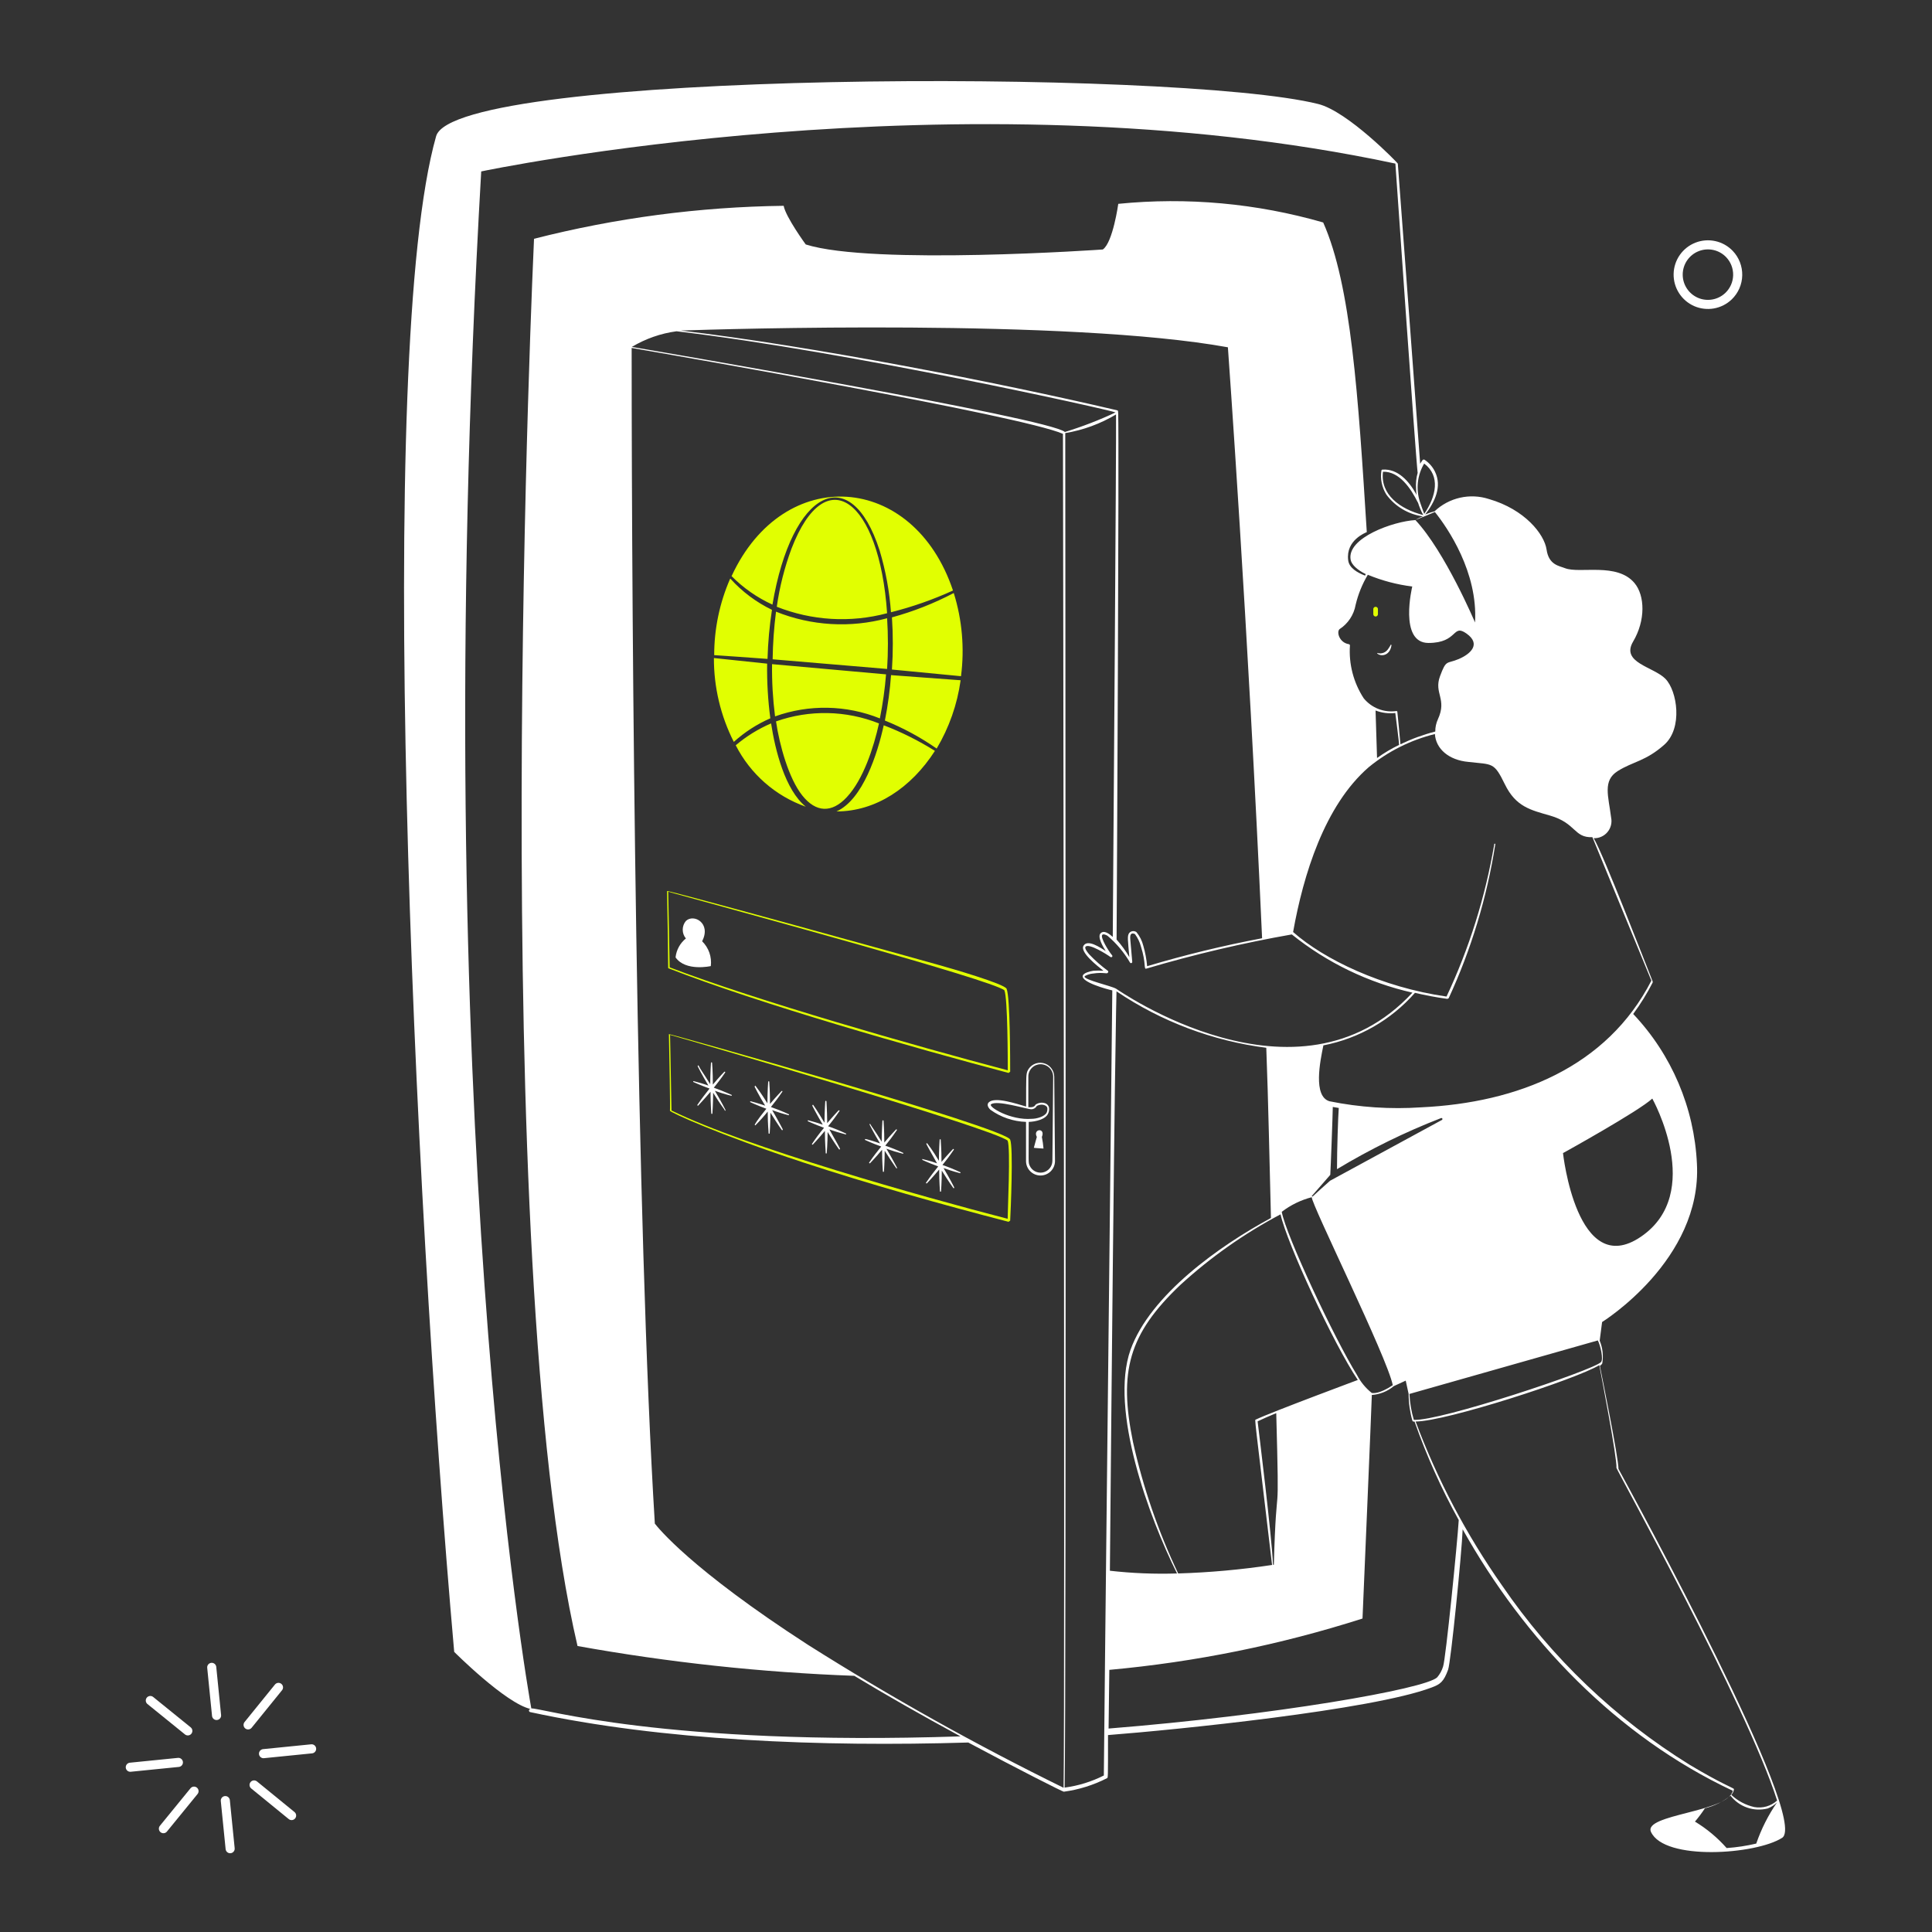 <svg width="120" height="120" viewBox="0 0 120 120" fill="none" xmlns="http://www.w3.org/2000/svg">
<rect x="0" y="0" width="120" height="120" fill="#333333" stroke="none"/>
<g id="Logged-In-1--Streamline-Milano">
<g id="Logged-In-1--Streamline-Milano.svg">
<path id="Vector" fill-rule="evenodd" clip-rule="evenodd" d="M32.955 106.148C31.404 105.801 28.211 102.601 28.211 102.601C25.642 73.493 23.287 21.895 27.088 8.461C28.245 4.364 73.091 4.272 81.874 6.459C83.714 6.916 86.815 10.121 86.821 10.162C86.826 10.202 88.163 28.098 88.209 28.804C88.256 28.728 88.302 28.653 88.354 28.584C88.368 28.564 88.389 28.55 88.412 28.545C88.436 28.54 88.46 28.543 88.481 28.555C88.763 28.742 88.989 29.002 89.135 29.307C89.569 30.209 89.135 31.164 88.522 31.957C88.709 31.874 88.902 31.809 89.1 31.76C89.543 31.341 90.09 31.049 90.685 30.914C91.279 30.78 91.899 30.808 92.479 30.996C94.707 31.639 95.922 33.178 96.061 34.138C96.2 35.099 96.847 35.145 97.218 35.295C98.132 35.642 100.44 34.919 101.522 36.215C102.17 36.99 102.217 38.529 101.436 39.849C100.655 41.168 102.708 41.411 103.443 42.163C104.178 42.915 104.531 45.224 103.374 46.254C102.217 47.283 101.43 47.295 100.481 47.891C99.532 48.487 99.902 49.441 100.07 50.784C100.103 50.942 100.099 51.105 100.059 51.261C100.019 51.418 99.944 51.563 99.84 51.686C99.736 51.809 99.605 51.907 99.457 51.972C99.31 52.038 99.15 52.068 98.988 52.062C99.619 53.133 102.101 59.584 102.651 60.961V61.025C102.301 61.708 101.897 62.362 101.441 62.98C103.831 65.506 105.235 68.805 105.399 72.278C105.723 78.266 99.509 82.114 99.509 82.114L99.359 83.271C99.544 83.717 99.6 84.206 99.52 84.683C99.485 84.746 99.433 84.798 99.37 84.833C99.503 85.504 100.527 90.538 100.527 91.238C101.499 93.014 112.411 113.027 110.693 114.15C109.073 115.191 103.38 115.596 102.546 113.785C102.049 112.686 107.349 112.564 107.626 111.228C100.377 107.82 94.678 101.826 90.848 94.987C90.796 96.434 90.113 103.249 89.945 103.706C89.667 104.47 89.448 104.615 88.927 104.811C85.23 106.217 73.004 107.444 68.821 107.768C68.821 110.534 68.821 110.412 68.757 110.447C67.916 110.876 67.009 111.16 66.073 111.286C66.004 111.286 63.273 109.909 60.142 108.231C50.984 108.509 41.142 108.115 32.949 106.345C32.923 106.344 32.898 106.333 32.881 106.314C32.863 106.295 32.853 106.269 32.854 106.243C32.855 106.217 32.866 106.193 32.885 106.175C32.904 106.157 32.929 106.147 32.955 106.148ZM107.488 111.534C107.019 111.906 106.477 112.172 105.896 112.316C105.707 112.604 105.5 112.88 105.277 113.143C106.013 113.587 106.676 114.142 107.245 114.786C107.864 114.743 108.479 114.65 109.084 114.508C109.396 113.601 109.83 112.741 110.375 111.951C110.21 112.115 110.013 112.243 109.796 112.327C109.376 112.434 108.934 112.416 108.524 112.275C108.114 112.134 107.753 111.877 107.488 111.534ZM99.335 84.793C97.877 85.672 89.789 88.293 87.926 88.293C89.276 91.901 91.081 95.323 93.295 98.476C96.366 102.965 100.341 106.763 104.965 109.625C106.903 110.782 107.603 111.025 107.702 111.118C107.686 111.254 107.627 111.382 107.534 111.482C107.934 111.858 108.427 112.12 108.963 112.24C109.214 112.285 109.473 112.272 109.719 112.202C109.964 112.132 110.191 112.006 110.38 111.835C108.5 105.922 100.4 91.284 100.4 91.174C100.446 90.561 99.451 85.394 99.335 84.793ZM69.319 25.743C68.349 26.322 67.28 26.715 66.165 26.9C66.165 27.519 66.235 106.125 66.125 111.031C66.974 110.919 67.797 110.665 68.561 110.279C68.561 109.232 69.064 64.195 69.087 61.516C68.723 61.435 67.143 61.002 67.253 60.602C67.305 60.423 67.704 60.33 67.907 60.296C68.117 60.279 68.328 60.279 68.538 60.296C68.173 60.006 67.045 59.139 67.305 58.733C67.566 58.328 68.329 58.849 68.677 59.069C68.514 58.809 68.144 58.19 68.358 57.97C68.572 57.75 68.896 57.999 69.116 58.195C69.157 52.577 69.342 27.322 69.319 25.743ZM39.233 21.612C39.233 40.161 39.522 75.94 40.673 94.634C40.853 94.866 42.889 97.446 50.174 102.156C55.306 105.4 60.61 108.367 66.061 111.043C66.154 106.136 66.027 27.727 66.021 26.946C63.44 25.818 41.964 22.081 39.233 21.612ZM86.676 10.162C59.575 4.376 29.889 10.648 29.889 10.648C26.515 69.154 32.782 104.956 33.001 106.113C33.58 106.061 41.217 108.462 59.657 107.849C57.157 106.495 54.97 105.24 53.061 104.088C47.294 103.877 41.55 103.258 35.871 102.237C30.218 77.994 33.169 14.831 33.169 14.831C38.239 13.537 43.444 12.85 48.675 12.783C48.797 13.471 50.046 15.184 50.046 15.184C54.195 16.497 68.497 15.496 68.497 15.496C69.122 15.074 69.458 12.661 69.458 12.661C73.736 12.234 78.055 12.627 82.186 13.818C83.922 17.718 84.362 24.58 84.894 33.05C84.83 33.085 83.587 33.542 83.737 34.786C83.789 35.284 84.316 35.567 84.784 35.752L84.83 35.66C84.31 35.405 83.957 35.081 83.893 34.78C83.621 33.398 86.589 32.373 87.903 32.304C88.054 32.21 88.215 32.132 88.383 32.073C87.933 32.011 87.499 31.859 87.109 31.626C86.718 31.394 86.378 31.085 86.109 30.719C85.83 30.274 85.721 29.744 85.802 29.226C85.805 29.209 85.815 29.193 85.829 29.182C85.843 29.171 85.86 29.166 85.878 29.168C86.809 29.105 87.504 29.868 87.955 30.678C88.036 30.823 87.955 30.759 87.955 30.348C87.929 30.019 87.963 29.688 88.053 29.371C87.932 28.416 86.67 10.162 86.67 10.162H86.676ZM68.856 107.363C79.12 106.541 88.528 104.91 89.268 104.181C89.434 103.985 89.559 103.756 89.633 103.51C89.795 103.07 90.518 95.826 90.605 94.414C89.519 92.457 88.602 90.411 87.862 88.299C87.816 88.299 87.746 88.299 87.729 88.252C87.574 87.709 87.494 87.146 87.492 86.58L87.312 85.753L86.572 86.094C86.186 86.417 85.708 86.609 85.207 86.644C85.207 86.928 84.628 100.53 84.628 100.53C79.518 102.163 74.245 103.232 68.902 103.718L68.856 107.363ZM68.943 97.562C70.325 97.719 71.718 97.775 73.108 97.73C71.373 94.258 68.902 87.57 70.216 83.844C71.442 80.424 75.758 77.37 78.941 75.651C78.848 72.18 78.784 68.575 78.651 65.08C75.319 64.653 72.133 63.452 69.348 61.574C69.342 61.921 69.226 65.289 68.937 97.556L68.943 97.562ZM84.339 85.718C82.834 83.485 79.93 77.213 79.536 75.425C77.285 76.615 75.195 78.087 73.317 79.805C70.088 82.872 69.481 85.203 70.372 89.566C70.997 92.384 71.939 95.123 73.178 97.73C75.131 97.671 77.078 97.495 79.01 97.203C77.888 87.691 77.922 88.206 78.003 88.171C78.917 87.726 84.709 85.574 84.333 85.713L84.339 85.718ZM79.27 87.772C78.854 87.946 78.449 88.119 78.113 88.281C78.159 88.675 79.01 95.537 79.068 97.192H79.12C79.293 91.012 79.479 95.543 79.27 87.772ZM99.237 83.259L87.544 86.58C87.568 87.126 87.659 87.666 87.816 88.189C89.419 88.287 98.89 85.134 99.434 84.608C99.613 84.44 99.399 83.554 99.243 83.254L99.237 83.259ZM81.475 74.361C80.799 74.536 80.165 74.845 79.612 75.269C79.872 76.721 82.886 83.144 84.287 85.406C84.511 85.839 84.825 86.219 85.207 86.522C85.276 86.522 85.64 86.615 86.508 86.037C86.161 84.301 81.434 74.772 81.475 74.355V74.361ZM97.096 71.613C97.096 71.613 101.794 69.015 102.627 68.234C102.627 68.234 105.908 74.095 101.922 76.814C97.935 79.533 97.079 71.607 97.079 71.607L97.096 71.613ZM81.527 74.32C81.683 74.164 82.227 73.684 82.615 73.337L89.557 69.564C89.573 69.557 89.584 69.543 89.59 69.527C89.595 69.511 89.594 69.493 89.586 69.478C89.579 69.462 89.565 69.451 89.549 69.445C89.533 69.44 89.515 69.441 89.5 69.449C87.26 70.318 85.1 71.379 83.043 72.619C83.043 71.398 83.112 69.345 83.153 68.818L82.782 68.754C82.782 69.113 82.649 72.666 82.626 72.972L81.469 74.297L81.527 74.32ZM89.141 45.588C87.624 45.96 86.21 46.668 85.004 47.66C82.273 50.037 80.954 54.325 80.317 57.889C82.238 59.59 85.831 61.32 89.847 61.898C91.256 58.897 92.252 55.719 92.809 52.45C92.807 52.445 92.806 52.439 92.806 52.433C92.807 52.428 92.809 52.422 92.812 52.417C92.815 52.412 92.819 52.408 92.824 52.406C92.829 52.403 92.835 52.401 92.841 52.401C92.847 52.401 92.852 52.403 92.857 52.406C92.862 52.408 92.867 52.412 92.87 52.417C92.873 52.422 92.875 52.428 92.875 52.433C92.876 52.439 92.875 52.445 92.873 52.45C92.355 55.753 91.381 58.967 89.98 62.002L89.899 62.043C89.193 61.945 88.522 61.817 87.885 61.667C86.403 63.355 84.403 64.502 82.198 64.93C81.995 65.919 81.544 68.089 82.574 68.401C84.448 68.781 86.365 68.907 88.273 68.778C94.279 68.494 99.816 66.272 102.57 60.909C102.57 60.909 99.046 52.352 98.907 51.999C97.75 52.045 97.906 51.125 96.275 50.657C95.066 50.309 94.151 50.113 93.469 48.712C92.786 47.312 92.711 47.498 91.206 47.324C89.986 47.214 89.175 46.508 89.124 45.582L89.141 45.588ZM80.237 58.039C77.186 58.575 74.169 59.284 71.199 60.163C71.026 60.22 71.199 59.833 70.864 58.785C70.79 58.508 70.664 58.247 70.493 58.016C70.239 57.9 70.175 58.068 70.204 58.346L70.326 59.74C70.327 59.757 70.323 59.774 70.314 59.788C70.304 59.802 70.29 59.813 70.274 59.818C70.258 59.824 70.241 59.823 70.225 59.818C70.209 59.812 70.195 59.801 70.187 59.786C69.819 59.158 69.348 58.596 68.792 58.126C68.711 58.074 68.532 57.993 68.468 58.062C68.318 58.218 68.868 59.086 69.047 59.3C69.157 59.399 69.047 59.509 68.943 59.422C68.838 59.335 67.612 58.548 67.421 58.809C67.346 58.913 67.577 59.191 67.664 59.289C68.019 59.661 68.407 60.002 68.821 60.307C68.831 60.321 68.836 60.337 68.836 60.353C68.836 60.37 68.831 60.386 68.821 60.4C68.775 60.527 68.578 60.365 67.884 60.469C67.745 60.469 67.375 60.585 67.363 60.66C67.363 60.868 69.041 61.239 69.325 61.412C69.406 61.453 80.595 69.362 87.729 61.655C84.989 61.035 82.427 59.798 80.237 58.039ZM69.452 25.668C69.516 27.554 69.371 55.852 69.353 58.357C69.653 58.695 69.919 59.061 70.146 59.451C70.059 58.404 69.996 58.114 70.146 57.941C70.201 57.881 70.276 57.843 70.357 57.835C70.438 57.827 70.519 57.848 70.586 57.895C70.79 58.143 70.936 58.433 71.014 58.745C71.134 59.159 71.213 59.583 71.251 60.012C73.6 59.31 75.983 58.731 78.391 58.276C77.517 38.813 76.267 21.571 76.267 21.571C66.374 19.778 44.908 20.443 42.282 20.53C50.417 21.496 61.832 23.712 69.4 25.488C69.452 25.512 69.446 25.535 69.452 25.668ZM85.438 44.13C85.473 45.108 85.502 46.092 85.531 47.081C85.964 46.771 86.423 46.498 86.902 46.265C86.902 46.149 86.705 44.587 86.665 44.286C86.249 44.333 85.828 44.28 85.438 44.13ZM84.958 35.7C84.612 36.281 84.356 36.911 84.2 37.569C84.146 37.876 84.029 38.169 83.857 38.429C83.685 38.688 83.461 38.91 83.199 39.079C83.002 39.27 83.199 39.918 83.777 40.011C83.797 40.014 83.815 40.023 83.827 40.038C83.84 40.053 83.847 40.072 83.847 40.092C83.769 41.249 84.07 42.4 84.703 43.372C84.944 43.667 85.257 43.895 85.612 44.034C85.966 44.173 86.351 44.218 86.728 44.165C86.736 44.163 86.744 44.163 86.752 44.165C86.759 44.167 86.767 44.17 86.773 44.175C86.779 44.18 86.784 44.187 86.787 44.194C86.79 44.201 86.792 44.209 86.792 44.217C86.821 44.466 86.971 46.068 86.983 46.23C87.676 45.894 88.4 45.629 89.147 45.438C89.145 45.172 89.202 44.909 89.314 44.668C89.893 43.407 89.048 43.066 89.442 42.001C89.835 40.936 89.847 41.255 90.599 40.936C91.351 40.618 91.999 40.005 91.096 39.357C90.194 38.709 90.582 39.935 88.724 39.935C86.867 39.935 87.718 36.429 87.718 36.429C86.769 36.311 85.841 36.066 84.958 35.7ZM89.124 31.801C88.406 32.107 88.365 32.113 87.909 32.298C89.754 34.26 91.617 38.663 91.617 38.663C91.802 35.544 89.928 32.807 89.124 31.801ZM88.07 31.222C87.631 30.331 86.913 29.272 85.901 29.301C85.721 30.707 86.942 31.616 88.4 31.992C88.264 31.741 88.153 31.477 88.07 31.205V31.222ZM88.458 31.922C89.204 30.834 89.482 29.561 88.458 28.792C88.248 29.146 88.115 29.54 88.069 29.949C88.023 30.358 88.065 30.773 88.192 31.164C88.25 31.338 88.429 31.847 88.458 31.905V31.922ZM69.29 25.616C68.989 25.471 52.76 21.843 42.021 20.576C41.039 20.708 40.094 21.039 39.244 21.548C40.488 21.756 65.217 25.98 66.142 26.831C67.219 26.501 68.271 26.095 69.29 25.616Z" fill="white"/>
<path id="Vector_2" fill-rule="evenodd" clip-rule="evenodd" d="M63.734 68.729C63.734 66.797 63.734 66.767 63.812 66.533C63.891 66.351 64.03 66.201 64.207 66.109C64.383 66.016 64.586 65.988 64.781 66.027C64.977 66.066 65.153 66.171 65.279 66.325C65.407 66.478 65.477 66.67 65.48 66.869C65.48 67.649 65.528 71.573 65.528 72.113C65.528 72.352 65.433 72.581 65.264 72.75C65.095 72.918 64.866 73.013 64.628 73.013C64.389 73.013 64.16 72.918 63.991 72.75C63.822 72.581 63.728 72.352 63.728 72.113V69.683C62.931 69.656 62.16 69.393 61.514 68.927C61.328 68.747 61.298 68.579 61.418 68.465C61.808 68.099 63.158 68.567 63.734 68.729ZM63.896 69.683C63.896 72.245 63.86 72.173 63.95 72.389C64.016 72.544 64.134 72.672 64.283 72.751C64.432 72.829 64.603 72.855 64.769 72.823C64.934 72.79 65.084 72.702 65.192 72.573C65.301 72.444 65.362 72.282 65.366 72.113C65.366 71.573 65.414 67.649 65.414 66.869C65.41 66.663 65.326 66.467 65.179 66.323C65.031 66.18 64.833 66.1 64.628 66.101C64.527 66.102 64.428 66.123 64.335 66.162C64.243 66.202 64.159 66.259 64.088 66.331C64.018 66.403 63.963 66.488 63.925 66.582C63.888 66.675 63.87 66.775 63.872 66.875V68.771H64.028C64.298 68.771 64.34 68.555 64.316 68.615C64.395 68.558 64.486 68.518 64.583 68.501C64.68 68.483 64.779 68.487 64.874 68.513C64.943 68.528 65.006 68.562 65.056 68.613C65.106 68.663 65.141 68.726 65.156 68.795C65.176 68.915 65.159 69.039 65.108 69.149C64.958 69.527 64.316 69.671 63.896 69.683ZM64.4 68.687C64.367 68.751 64.317 68.804 64.255 68.841C64.194 68.878 64.123 68.898 64.052 68.897C63.782 68.897 61.886 68.297 61.55 68.597C61.388 68.747 62.75 69.599 64.094 69.491C64.388 69.491 64.874 69.353 65.006 69.113C65.046 69.025 65.063 68.928 65.054 68.831C65.042 68.669 64.742 68.519 64.4 68.687Z" fill="white"/>
<path id="Vector_3" fill-rule="evenodd" clip-rule="evenodd" d="M64.4 70.619C64.13 70.103 64.958 70.019 64.712 70.619C64.76 70.857 64.794 71.097 64.814 71.339C64.814 71.339 64.214 71.303 64.214 71.291C64.214 71.279 64.4 70.607 64.4 70.619ZM58.316 72.101C58.316 71.501 58.364 70.745 58.364 70.811C58.362 70.806 58.361 70.8 58.361 70.794C58.362 70.788 58.364 70.782 58.367 70.777C58.37 70.772 58.375 70.768 58.38 70.765C58.385 70.762 58.391 70.761 58.397 70.761C58.403 70.761 58.409 70.762 58.414 70.765C58.419 70.768 58.424 70.772 58.427 70.777C58.43 70.782 58.432 70.788 58.433 70.794C58.433 70.8 58.432 70.806 58.43 70.811C58.43 70.937 58.478 71.315 58.478 72.167C58.868 71.699 59.252 71.309 59.192 71.369C59.198 71.365 59.206 71.363 59.213 71.363C59.221 71.363 59.228 71.366 59.234 71.371C59.24 71.375 59.245 71.382 59.247 71.389C59.249 71.396 59.248 71.404 59.246 71.411C59.174 71.495 59.066 71.705 58.538 72.359C58.911 72.488 59.278 72.637 59.636 72.803C59.642 72.806 59.648 72.811 59.652 72.816C59.656 72.822 59.658 72.829 59.658 72.836C59.658 72.843 59.656 72.85 59.652 72.856C59.648 72.862 59.642 72.866 59.636 72.869C59.162 72.749 58.844 72.635 58.604 72.551C58.934 73.097 59.3 73.799 59.264 73.751C59.266 73.755 59.268 73.759 59.269 73.763C59.27 73.767 59.27 73.771 59.269 73.775C59.268 73.78 59.266 73.784 59.264 73.787C59.262 73.791 59.258 73.794 59.255 73.796C59.251 73.798 59.247 73.8 59.243 73.801C59.239 73.802 59.235 73.802 59.231 73.801C59.226 73.8 59.222 73.798 59.219 73.796C59.215 73.794 59.212 73.791 59.21 73.787C59.21 73.787 58.898 73.361 58.496 72.707C58.496 73.355 58.448 74.051 58.448 73.997C58.445 74.004 58.441 74.009 58.435 74.013C58.429 74.017 58.422 74.019 58.415 74.019C58.408 74.019 58.401 74.017 58.395 74.013C58.389 74.009 58.385 74.004 58.382 73.997C58.382 73.871 58.334 73.493 58.334 72.641C57.95 73.103 57.53 73.547 57.584 73.481C57.582 73.486 57.579 73.491 57.575 73.495C57.571 73.499 57.566 73.502 57.56 73.504C57.555 73.505 57.549 73.505 57.543 73.504C57.538 73.503 57.532 73.501 57.528 73.497C57.523 73.494 57.52 73.489 57.517 73.484C57.515 73.479 57.514 73.473 57.514 73.468C57.514 73.462 57.516 73.457 57.519 73.451C57.521 73.447 57.525 73.442 57.53 73.439C57.626 73.325 57.668 73.199 58.274 72.449C57.626 72.209 57.272 72.035 57.284 72.041C57.296 72.047 57.284 71.963 57.284 71.981C57.284 71.999 57.548 72.047 57.884 72.149L58.202 72.257C57.854 71.657 57.506 71.009 57.542 71.057C57.537 71.05 57.535 71.041 57.537 71.033C57.539 71.024 57.544 71.017 57.551 71.012C57.558 71.007 57.567 71.006 57.575 71.007C57.584 71.009 57.591 71.014 57.596 71.021C57.668 71.129 57.902 71.399 58.316 72.101ZM54.764 70.901C54.764 70.301 54.812 69.545 54.812 69.605C54.815 69.599 54.819 69.593 54.825 69.589C54.831 69.585 54.838 69.584 54.845 69.584C54.852 69.584 54.859 69.585 54.865 69.589C54.87 69.593 54.875 69.599 54.878 69.605C54.878 69.737 54.926 70.115 54.926 70.967C55.292 70.523 55.7 70.109 55.64 70.169C55.642 70.164 55.645 70.159 55.649 70.155C55.653 70.151 55.658 70.148 55.664 70.147C55.669 70.145 55.675 70.145 55.681 70.146C55.686 70.147 55.691 70.149 55.696 70.153C55.7 70.156 55.704 70.161 55.706 70.166C55.709 70.171 55.71 70.177 55.71 70.182C55.71 70.188 55.708 70.194 55.705 70.199C55.703 70.204 55.699 70.208 55.694 70.211C55.4 70.643 55.19 70.907 54.986 71.159C55.362 71.287 55.73 71.435 56.09 71.603C56.126 71.603 56.09 71.681 56.09 71.663C55.741 71.576 55.397 71.472 55.058 71.351C55.418 71.951 55.754 72.599 55.724 72.551C55.721 72.556 55.716 72.56 55.711 72.563C55.706 72.566 55.7 72.567 55.694 72.567C55.688 72.567 55.682 72.566 55.677 72.563C55.672 72.56 55.667 72.556 55.664 72.551C55.568 72.395 55.49 72.329 54.95 71.471C54.95 72.119 54.902 72.821 54.902 72.767C54.899 72.773 54.895 72.779 54.889 72.783C54.883 72.787 54.876 72.789 54.869 72.789C54.862 72.789 54.855 72.787 54.849 72.783C54.843 72.779 54.839 72.773 54.836 72.767C54.836 72.641 54.788 72.263 54.788 71.411C54.362 71.927 53.978 72.311 54.038 72.251C54.032 72.255 54.024 72.257 54.017 72.257C54.009 72.257 54.002 72.254 53.996 72.25C53.99 72.245 53.985 72.239 53.983 72.231C53.981 72.224 53.981 72.216 53.984 72.209C54.08 72.089 54.122 71.969 54.734 71.213C54.134 70.997 53.684 70.781 53.744 70.811C53.737 70.808 53.732 70.804 53.728 70.798C53.724 70.792 53.722 70.785 53.722 70.778C53.722 70.771 53.724 70.764 53.728 70.758C53.732 70.752 53.737 70.748 53.744 70.745C53.81 70.745 54.248 70.871 54.662 71.021C54.296 70.421 53.972 69.785 54.002 69.821C54.032 69.857 54.038 69.755 54.056 69.821C54.074 69.887 54.326 70.199 54.764 70.913V70.901ZM51.212 69.701C51.212 69.101 51.26 68.345 51.26 68.405C51.26 68.363 51.332 68.363 51.332 68.405C51.332 68.573 51.368 68.789 51.38 69.761C51.656 69.425 52.142 68.903 52.094 68.963C52.094 68.963 52.172 68.963 52.142 69.005C51.923 69.333 51.686 69.65 51.434 69.953C51.81 70.082 52.179 70.232 52.538 70.403C52.58 70.403 52.538 70.475 52.538 70.463C52.118 70.355 51.812 70.259 51.512 70.151C51.86 70.751 52.208 71.393 52.172 71.351C52.174 71.359 52.174 71.367 52.171 71.375C52.168 71.382 52.163 71.388 52.156 71.393C52.149 71.397 52.141 71.398 52.133 71.397C52.125 71.397 52.118 71.393 52.112 71.387C52.112 71.387 51.812 70.973 51.404 70.307C51.404 70.955 51.35 71.657 51.35 71.597C51.352 71.603 51.353 71.609 51.353 71.615C51.352 71.621 51.35 71.626 51.347 71.631C51.344 71.636 51.339 71.64 51.334 71.643C51.329 71.646 51.323 71.647 51.317 71.647C51.311 71.647 51.305 71.646 51.3 71.643C51.295 71.64 51.29 71.636 51.287 71.631C51.284 71.626 51.282 71.621 51.281 71.615C51.281 71.609 51.282 71.603 51.284 71.597C51.284 71.387 51.242 71.177 51.236 70.241C50.876 70.679 50.438 71.147 50.486 71.087C50.486 71.117 50.408 71.087 50.438 71.045C50.668 70.7 50.916 70.368 51.182 70.049C50.618 69.845 50.138 69.623 50.192 69.647C50.185 69.644 50.18 69.64 50.176 69.634C50.172 69.628 50.17 69.621 50.17 69.614C50.17 69.607 50.172 69.6 50.176 69.594C50.18 69.588 50.185 69.584 50.192 69.581C50.426 69.641 50.846 69.761 51.104 69.857C50.72 69.209 50.42 68.621 50.444 68.657C50.468 68.693 50.48 68.585 50.504 68.621C50.528 68.657 50.78 68.999 51.2 69.725L51.212 69.701ZM47.666 68.501C47.666 67.835 47.714 67.151 47.714 67.211C47.712 67.206 47.711 67.2 47.711 67.194C47.712 67.188 47.714 67.182 47.717 67.177C47.72 67.172 47.725 67.168 47.73 67.165C47.735 67.162 47.741 67.161 47.747 67.161C47.753 67.161 47.759 67.162 47.764 67.165C47.769 67.168 47.774 67.172 47.777 67.177C47.78 67.182 47.782 67.188 47.783 67.194C47.783 67.2 47.782 67.206 47.78 67.211C47.78 67.373 47.822 67.595 47.828 68.567C48.194 68.123 48.602 67.709 48.542 67.769C48.547 67.763 48.555 67.759 48.564 67.758C48.568 67.758 48.572 67.758 48.576 67.76C48.58 67.761 48.584 67.763 48.587 67.766C48.59 67.769 48.593 67.772 48.594 67.776C48.596 67.78 48.597 67.784 48.598 67.788C48.598 67.792 48.597 67.796 48.596 67.8C48.595 67.804 48.593 67.808 48.59 67.811C48.344 68.177 48.104 68.483 47.882 68.759C48.596 69.011 49.004 69.215 48.986 69.203C48.992 69.206 48.998 69.21 49.002 69.216C49.005 69.222 49.008 69.229 49.008 69.236C49.008 69.243 49.005 69.25 49.002 69.256C48.998 69.262 48.992 69.266 48.986 69.269C48.638 69.182 48.296 69.076 47.96 68.951C48.26 69.455 48.656 70.205 48.62 70.151C48.62 70.187 48.584 70.223 48.56 70.187C48.536 70.151 48.362 69.929 47.852 69.107C47.852 69.707 47.804 70.457 47.804 70.397C47.801 70.403 47.797 70.409 47.791 70.413C47.785 70.417 47.778 70.419 47.771 70.419C47.764 70.419 47.757 70.417 47.751 70.413C47.745 70.409 47.741 70.403 47.738 70.397C47.738 70.187 47.69 69.971 47.684 69.041C47.448 69.334 47.198 69.614 46.934 69.881C46.934 69.917 46.856 69.881 46.886 69.839C46.916 69.797 47 69.599 47.6 68.867C47 68.645 46.55 68.435 46.61 68.459C46.568 68.459 46.61 68.381 46.61 68.399C47.084 68.519 47.42 68.639 47.528 68.675C47.15 68.075 46.838 67.439 46.862 67.475C46.886 67.511 46.898 67.403 46.922 67.439C47.06 67.631 47.21 67.799 47.666 68.531V68.501ZM44.114 67.301C44.114 66.701 44.162 65.945 44.162 66.005C44.165 65.999 44.169 65.993 44.175 65.989C44.181 65.986 44.188 65.984 44.195 65.984C44.202 65.984 44.209 65.986 44.215 65.989C44.221 65.993 44.225 65.999 44.228 66.005C44.228 66.005 44.276 66.545 44.276 67.367C44.684 66.875 45.008 66.551 44.99 66.569C44.996 66.565 45.004 66.563 45.011 66.563C45.019 66.563 45.026 66.566 45.032 66.57C45.038 66.575 45.042 66.582 45.045 66.589C45.047 66.596 45.047 66.604 45.044 66.611C45.044 66.611 44.816 66.965 44.336 67.559C45.038 67.811 45.494 68.033 45.434 68.003C45.476 68.003 45.434 68.081 45.434 68.063C45.084 67.978 44.74 67.874 44.402 67.751C44.732 68.297 45.098 68.999 45.062 68.951C45.062 68.987 45.026 69.023 45.008 68.951C44.99 68.879 44.822 68.729 44.294 67.871C44.294 68.471 44.246 69.227 44.246 69.167C44.243 69.174 44.239 69.179 44.233 69.183C44.227 69.187 44.22 69.189 44.213 69.189C44.206 69.189 44.199 69.187 44.193 69.183C44.187 69.179 44.183 69.174 44.18 69.167C44.18 69.041 44.132 68.663 44.132 67.811C43.742 68.273 43.346 68.687 43.382 68.651C43.38 68.656 43.377 68.661 43.373 68.665C43.369 68.669 43.364 68.672 43.358 68.674C43.353 68.675 43.347 68.675 43.341 68.674C43.336 68.673 43.331 68.671 43.326 68.667C43.322 68.664 43.318 68.659 43.316 68.654C43.313 68.649 43.312 68.643 43.312 68.638C43.312 68.632 43.314 68.626 43.317 68.621C43.319 68.617 43.323 68.612 43.328 68.609C43.604 68.201 43.814 67.943 44.072 67.613C43.556 67.427 43.022 67.187 43.082 67.211C43.074 67.211 43.066 67.208 43.061 67.202C43.055 67.197 43.052 67.189 43.052 67.181C43.052 67.173 43.055 67.165 43.061 67.16C43.066 67.154 43.074 67.151 43.082 67.151C43.31 67.205 43.742 67.331 44 67.427C43.604 66.767 43.31 66.191 43.34 66.227C43.338 66.224 43.336 66.22 43.335 66.215C43.334 66.211 43.334 66.207 43.335 66.203C43.336 66.198 43.338 66.195 43.34 66.191C43.342 66.188 43.345 66.184 43.349 66.182C43.352 66.18 43.356 66.178 43.361 66.177C43.365 66.176 43.369 66.176 43.373 66.177C43.377 66.178 43.382 66.18 43.385 66.182C43.389 66.184 43.392 66.188 43.394 66.191C43.466 66.365 43.688 66.653 44.114 67.343V67.301ZM42.602 58.289C42.474 58.137 42.405 57.945 42.405 57.746C42.405 57.547 42.474 57.355 42.602 57.203C43.088 56.735 44.192 57.341 43.61 58.463C43.812 58.661 43.966 58.904 44.06 59.171C44.153 59.438 44.184 59.724 44.15 60.005C44.15 60.005 42.584 60.359 41.96 59.465C42.01 59.004 42.241 58.581 42.602 58.289ZM85.562 40.607C85.862 40.817 86.348 40.661 86.426 40.079C86.426 40.037 86.378 40.013 86.366 40.079C86.322 40.157 86.274 40.234 86.222 40.307C86.156 40.41 86.061 40.49 85.948 40.538C85.836 40.585 85.711 40.596 85.592 40.571C85.55 40.529 85.52 40.589 85.562 40.607Z" fill="white"/>
<path id="Vector_4" fill-rule="evenodd" clip-rule="evenodd" d="M41.432 55.344C41.534 60.468 41.468 60.144 41.528 60.144C47.192 62.358 56.726 65.076 62.642 66.642L62.744 66.564C62.744 66.006 62.744 61.926 62.522 61.416C62.402 61.11 59.012 60.132 58.322 59.94C57.086 59.586 41.516 55.278 41.432 55.344ZM41.504 55.386C41.504 55.686 41.6 59.916 41.594 60.084C46.94 62.13 56.702 64.926 62.594 66.48C62.594 65.952 62.594 61.998 62.384 61.506C61.52 60.84 46.076 56.658 41.504 55.386ZM41.546 64.23C41.576 65.508 41.636 68.904 41.612 68.988C41.588 69.072 44.612 70.464 49.898 72.204C54.002 73.554 58.472 74.808 62.642 75.888L62.744 75.816C62.774 75.252 62.948 71.292 62.744 70.782C62.438 70.044 41.6 64.2 41.546 64.23ZM41.618 64.272C41.618 64.572 41.714 68.814 41.708 68.976C46.352 71.256 57.272 74.328 62.588 75.702C62.588 75.192 62.774 71.334 62.588 70.848C61.712 70.098 42.656 64.566 41.6 64.272H41.618ZM54.89 45.048C55.999 45.473 57.064 46.006 58.07 46.638C56.6 48.924 54.404 50.4 51.956 50.4C53.6 49.662 54.506 46.8 54.89 45.048ZM48.2 44.808C50.277 44.075 52.549 44.119 54.596 44.934C54.266 46.416 53.63 48.408 52.592 49.518C51.662 50.514 50.678 50.472 49.832 49.41C48.986 48.348 48.416 46.278 48.2 44.808ZM47.894 44.934C48.146 46.584 48.758 49.056 50.048 50.106C48.162 49.439 46.605 48.072 45.698 46.29C46.357 45.732 47.095 45.275 47.888 44.934H47.894ZM55.352 41.934L59.666 42.252C59.458 43.751 58.952 45.193 58.178 46.494C57.175 45.795 56.096 45.211 54.962 44.754C55.149 43.815 55.277 42.865 55.346 41.91L55.352 41.934ZM44.342 40.872L47.648 41.22C47.632 42.355 47.698 43.49 47.846 44.616C47.016 44.978 46.25 45.473 45.578 46.08C44.76 44.466 44.336 42.681 44.342 40.872ZM47.942 41.25L55.034 41.886C54.961 42.805 54.832 43.718 54.65 44.622C52.569 43.784 50.252 43.739 48.14 44.496C48.002 43.419 47.94 42.335 47.954 41.25H47.942ZM59.24 36.834C59.761 38.503 59.914 40.266 59.69 42L55.4 41.586C55.472 40.507 55.472 39.425 55.4 38.346C56.731 37.982 58.018 37.475 59.24 36.834ZM48.2 37.992C50.394 38.874 52.817 39.018 55.1 38.4C55.166 39.449 55.166 40.501 55.1 41.55L47.99 40.95C48.004 39.961 48.074 38.973 48.2 37.992ZM45.368 35.946C46.095 36.75 46.971 37.406 47.948 37.878C47.793 38.887 47.701 39.905 47.672 40.926C46.916 40.866 44.672 40.71 44.36 40.692C44.359 39.059 44.696 37.443 45.35 35.946H45.368ZM48.248 37.68C48.423 36.451 48.729 35.244 49.16 34.08C51.29 28.542 54.614 31.008 55.1 38.088C52.826 38.695 50.416 38.552 48.23 37.68H48.248ZM45.446 35.772C48.674 28.8 56.732 29.334 59.192 36.678C57.952 37.244 56.662 37.696 55.34 38.028C55.246 36.73 55.011 35.446 54.638 34.2C52.838 28.578 49.178 30.426 47.978 37.554C47.026 37.12 46.162 36.516 45.428 35.772H45.446ZM85.586 38.16V37.86C85.592 37.822 85.583 37.782 85.561 37.751C85.538 37.719 85.504 37.698 85.466 37.692C85.428 37.685 85.388 37.694 85.357 37.717C85.326 37.74 85.304 37.774 85.298 37.812V38.136C85.295 38.174 85.307 38.212 85.332 38.241C85.356 38.27 85.392 38.289 85.43 38.292C85.468 38.295 85.506 38.283 85.535 38.258C85.564 38.233 85.583 38.198 85.586 38.16Z" fill="#E1FF01"/>
<path id="Vector_5" d="M8.093 109.766L11.08 109.466" stroke="white" stroke-width="0.565" stroke-linecap="round" stroke-linejoin="round"/>
<path id="Vector_6" d="M16.368 108.923L19.355 108.623" stroke="white" stroke-width="0.565" stroke-linecap="round" stroke-linejoin="round"/>
<path id="Vector_7" d="M13.151 103.563L13.451 106.551" stroke="white" stroke-width="0.565" stroke-linecap="round" stroke-linejoin="round"/>
<path id="Vector_8" d="M13.995 111.839L14.295 114.825" stroke="white" stroke-width="0.565" stroke-linecap="round" stroke-linejoin="round"/>
<path id="Vector_9" d="M9.337 105.622L11.666 107.508" stroke="white" stroke-width="0.565" stroke-linecap="round" stroke-linejoin="round"/>
<path id="Vector_10" d="M15.782 110.866L18.112 112.767" stroke="white" stroke-width="0.565" stroke-linecap="round" stroke-linejoin="round"/>
<path id="Vector_11" d="M17.297 104.807L15.41 107.136" stroke="white" stroke-width="0.565" stroke-linecap="round" stroke-linejoin="round"/>
<path id="Vector_12" d="M12.051 111.252L10.15 113.582" stroke="white" stroke-width="0.565" stroke-linecap="round" stroke-linejoin="round"/>
<path id="Vector_13" d="M107.364 18.394C107.099 18.647 106.766 18.816 106.406 18.88C106.045 18.943 105.674 18.899 105.339 18.752C105.004 18.604 104.72 18.361 104.524 18.052C104.327 17.744 104.226 17.384 104.234 17.018C104.242 16.652 104.358 16.297 104.568 15.997C104.778 15.697 105.072 15.466 105.413 15.334C105.754 15.201 106.127 15.173 106.484 15.252C106.841 15.331 107.167 15.514 107.42 15.779C107.758 16.133 107.942 16.608 107.931 17.098C107.921 17.588 107.717 18.054 107.364 18.394Z" stroke="white" stroke-width="0.565" stroke-linecap="round" stroke-linejoin="round"/>
</g>
</g>
</svg>

